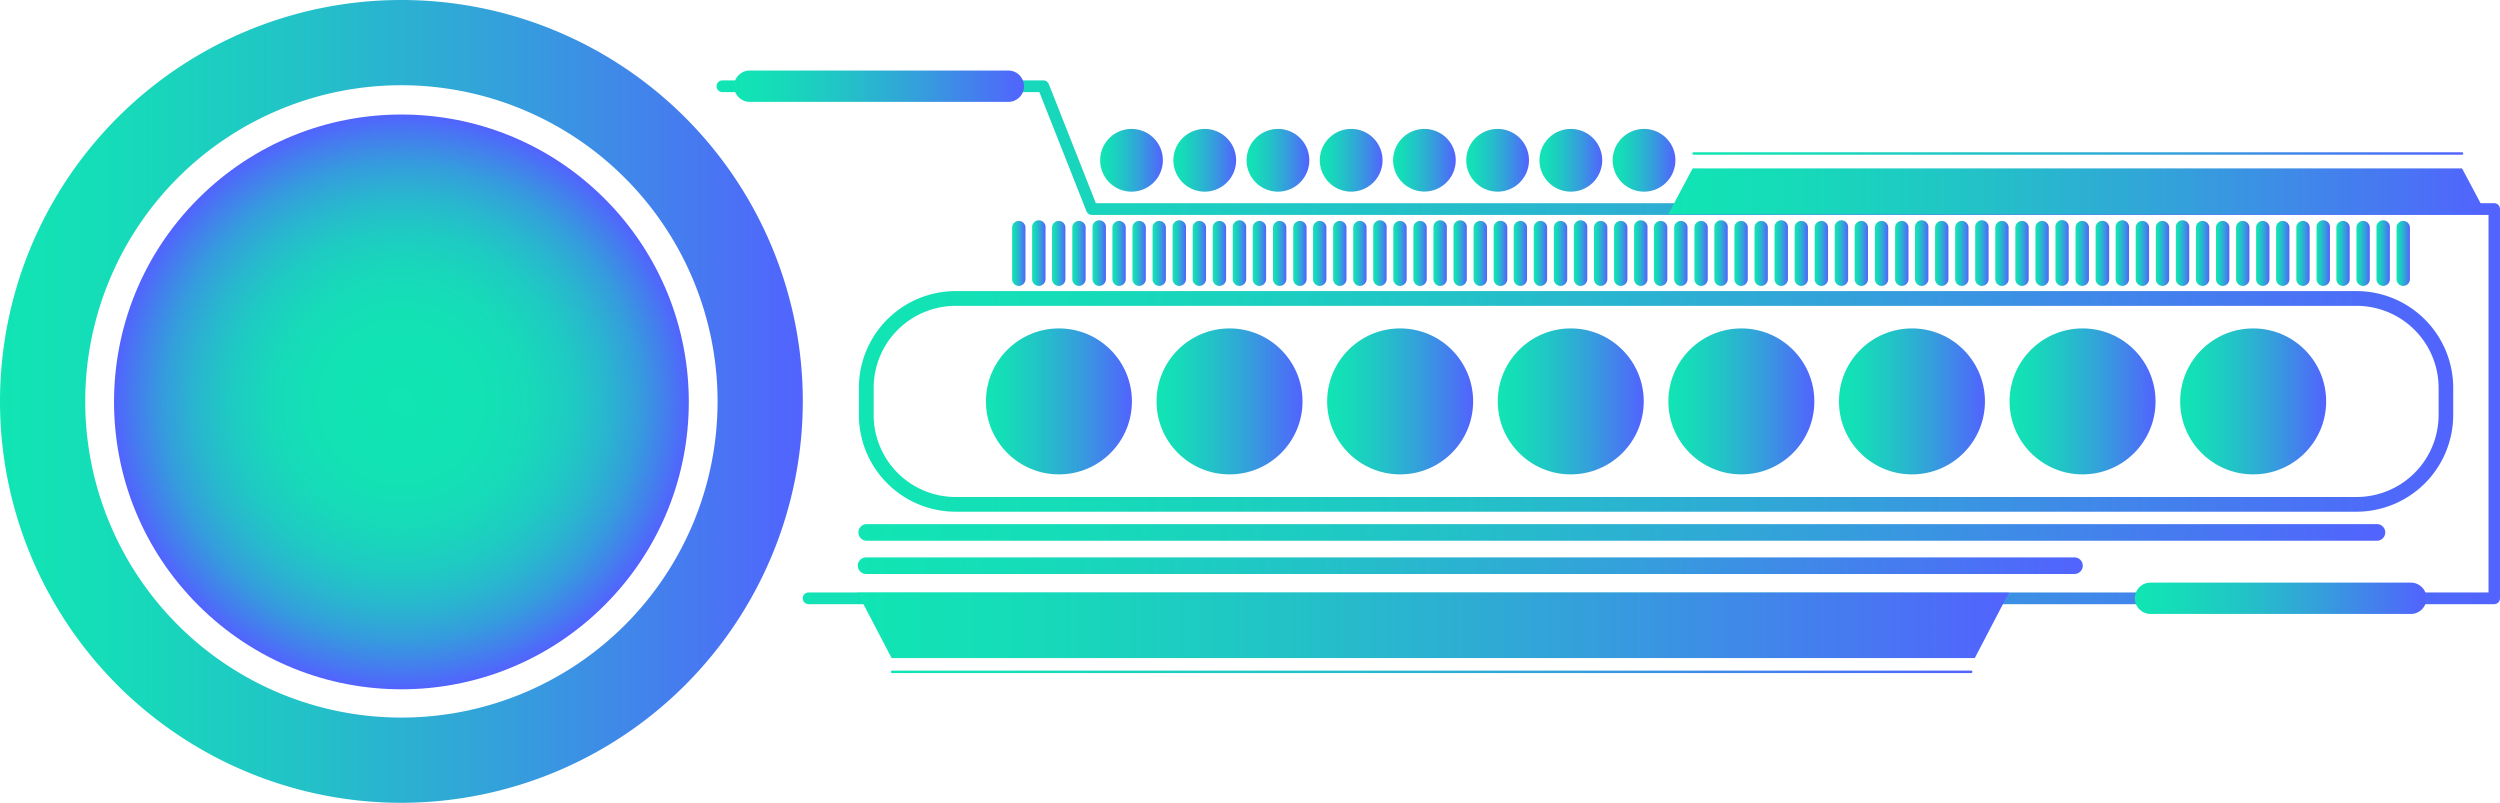 <svg xmlns="http://www.w3.org/2000/svg" xmlns:xlink="http://www.w3.org/1999/xlink" viewBox="0 0 494.27 158.72"><defs><style>.cls-1{mask:url(#mask);filter:url(#luminosity-noclip-2);}.cls-2{mix-blend-mode:multiply;fill:url(#Безымянный_градиент_44);}.cls-3{fill:url(#New_Gradient_Swatch_5);}.cls-4{fill:url(#New_Gradient_Swatch_5-2);}.cls-5{fill:url(#New_Gradient_Swatch_5-3);}.cls-6{fill:url(#New_Gradient_Swatch_5-4);}.cls-7{fill:url(#New_Gradient_Swatch_5-5);}.cls-8{fill:url(#New_Gradient_Swatch_5-6);}.cls-9{fill:url(#New_Gradient_Swatch_5-7);}.cls-10{fill:url(#New_Gradient_Swatch_5-8);}.cls-11{fill:url(#New_Gradient_Swatch_5-9);}.cls-12{fill:url(#New_Gradient_Swatch_5-10);}.cls-13{fill:url(#New_Gradient_Swatch_5-11);}.cls-14{fill:url(#New_Gradient_Swatch_5-12);}.cls-15{fill:url(#New_Gradient_Swatch_5-13);}.cls-16{fill:url(#New_Gradient_Swatch_5-14);}.cls-17{fill:url(#New_Gradient_Swatch_5-15);}.cls-18{fill:url(#New_Gradient_Swatch_5-16);}.cls-19{fill:url(#New_Gradient_Swatch_5-17);}.cls-20{fill:url(#New_Gradient_Swatch_5-18);}.cls-21{fill:url(#New_Gradient_Swatch_5-19);}.cls-22{fill:url(#New_Gradient_Swatch_5-20);}.cls-23{fill:url(#New_Gradient_Swatch_5-21);}.cls-24{mask:url(#mask-2);}.cls-25{fill:url(#New_Gradient_Swatch_5-22);}.cls-26{fill:url(#New_Gradient_Swatch_5-23);}.cls-27{fill:url(#New_Gradient_Swatch_5-24);}.cls-28{fill:url(#New_Gradient_Swatch_5-25);}.cls-29{fill:url(#New_Gradient_Swatch_5-26);}.cls-30{fill:url(#New_Gradient_Swatch_5-27);}.cls-31{fill:url(#New_Gradient_Swatch_5-28);}.cls-32{fill:url(#New_Gradient_Swatch_5-29);}.cls-33{fill:url(#New_Gradient_Swatch_5-30);}.cls-34{fill:url(#New_Gradient_Swatch_5-31);}.cls-35{fill:url(#New_Gradient_Swatch_5-32);}.cls-36{fill:url(#New_Gradient_Swatch_5-33);}.cls-37{fill:url(#New_Gradient_Swatch_5-34);}.cls-38{fill:url(#New_Gradient_Swatch_5-35);}.cls-39{fill:url(#New_Gradient_Swatch_5-36);}.cls-40{fill:url(#New_Gradient_Swatch_5-37);}.cls-41{fill:url(#New_Gradient_Swatch_5-38);}.cls-42{fill:url(#New_Gradient_Swatch_5-39);}.cls-43{fill:url(#New_Gradient_Swatch_5-40);}.cls-44{fill:url(#New_Gradient_Swatch_5-41);}.cls-45{fill:url(#New_Gradient_Swatch_5-42);}.cls-46{fill:url(#New_Gradient_Swatch_5-43);}.cls-47{fill:url(#New_Gradient_Swatch_5-44);}.cls-48{fill:url(#New_Gradient_Swatch_5-45);}.cls-49{fill:url(#New_Gradient_Swatch_5-46);}.cls-50{fill:url(#New_Gradient_Swatch_5-47);}.cls-51{fill:url(#New_Gradient_Swatch_5-48);}.cls-52{fill:url(#New_Gradient_Swatch_5-49);}.cls-53{fill:url(#New_Gradient_Swatch_5-50);}.cls-54{fill:url(#New_Gradient_Swatch_5-51);}.cls-55{fill:url(#New_Gradient_Swatch_5-52);}.cls-56{fill:url(#New_Gradient_Swatch_5-53);}.cls-57{fill:url(#New_Gradient_Swatch_5-54);}.cls-58{fill:url(#New_Gradient_Swatch_5-55);}.cls-59{fill:url(#New_Gradient_Swatch_5-56);}.cls-60{fill:url(#New_Gradient_Swatch_5-57);}.cls-61{fill:url(#New_Gradient_Swatch_5-58);}.cls-62{fill:url(#New_Gradient_Swatch_5-59);}.cls-63{fill:url(#New_Gradient_Swatch_5-60);}.cls-64{fill:url(#New_Gradient_Swatch_5-61);}.cls-65{fill:url(#New_Gradient_Swatch_5-62);}.cls-66{fill:url(#New_Gradient_Swatch_5-63);}.cls-67{fill:url(#New_Gradient_Swatch_5-64);}.cls-68{fill:url(#New_Gradient_Swatch_5-65);}.cls-69{fill:url(#New_Gradient_Swatch_5-66);}.cls-70{fill:url(#New_Gradient_Swatch_5-67);}.cls-71{fill:url(#New_Gradient_Swatch_5-68);}.cls-72{fill:url(#New_Gradient_Swatch_5-69);}.cls-73{fill:url(#New_Gradient_Swatch_5-70);}.cls-74{fill:url(#New_Gradient_Swatch_5-71);}.cls-75{fill:url(#New_Gradient_Swatch_5-72);}.cls-76{fill:url(#New_Gradient_Swatch_5-73);}.cls-77{fill:url(#New_Gradient_Swatch_5-74);}.cls-78{fill:url(#New_Gradient_Swatch_5-75);}.cls-79{fill:url(#New_Gradient_Swatch_5-76);}.cls-80{fill:url(#New_Gradient_Swatch_5-77);}.cls-81{fill:url(#New_Gradient_Swatch_5-78);}.cls-82{fill:url(#New_Gradient_Swatch_5-79);}.cls-83{fill:url(#New_Gradient_Swatch_5-80);}.cls-84{fill:url(#New_Gradient_Swatch_5-81);}.cls-85{fill:url(#New_Gradient_Swatch_5-82);}.cls-86{fill:url(#New_Gradient_Swatch_5-83);}.cls-87{fill:url(#New_Gradient_Swatch_5-84);}.cls-88{fill:url(#New_Gradient_Swatch_5-85);}.cls-89{fill:url(#New_Gradient_Swatch_5-86);}.cls-90{fill:url(#New_Gradient_Swatch_5-87);}.cls-91{fill:url(#New_Gradient_Swatch_5-88);}.cls-92{fill:url(#New_Gradient_Swatch_5-89);}.cls-93{fill:url(#New_Gradient_Swatch_5-90);}.cls-94{fill:url(#New_Gradient_Swatch_5-91);}.cls-95{fill:url(#New_Gradient_Swatch_5-92);}.cls-96{fill:url(#New_Gradient_Swatch_5-93);}.cls-97{fill:url(#New_Gradient_Swatch_5-94);}.cls-98{fill:url(#New_Gradient_Swatch_5-95);}.cls-99{fill:url(#New_Gradient_Swatch_5-96);}.cls-100{fill:url(#New_Gradient_Swatch_5-97);}.cls-101{fill:url(#New_Gradient_Swatch_5-98);}.cls-102{fill:url(#New_Gradient_Swatch_6);}.cls-103{filter:url(#luminosity-noclip);}</style><filter id="luminosity-noclip" x="171.24" y="-8265.63" width="312.35" height="32766" filterUnits="userSpaceOnUse" color-interpolation-filters="sRGB"><feFlood flood-color="#fff" result="bg"/><feBlend in="SourceGraphic" in2="bg"/></filter><mask id="mask" x="171.24" y="-8265.63" width="312.35" height="32766" maskUnits="userSpaceOnUse"><g class="cls-103"/></mask><linearGradient id="Безымянный_градиент_44" x1="171.24" y1="79.36" x2="483.59" y2="79.36" gradientUnits="userSpaceOnUse"><stop offset="0" stop-color="#1a1a1a"/><stop offset="1" stop-color="#1a1a1a"/></linearGradient><linearGradient id="New_Gradient_Swatch_5" x1="141.67" y1="67.67" x2="494.27" y2="67.67" gradientUnits="userSpaceOnUse"><stop offset="0" stop-color="#11e5b3"/><stop offset="0.14" stop-color="#15dcb8"/><stop offset="0.36" stop-color="#21c4c6"/><stop offset="0.64" stop-color="#359edc"/><stop offset="0.97" stop-color="#4f68fb"/><stop offset="1" stop-color="#5263fe"/></linearGradient><linearGradient id="New_Gradient_Swatch_5-2" x1="145.31" y1="17.04" x2="202.62" y2="17.04" xlink:href="#New_Gradient_Swatch_5"/><linearGradient id="New_Gradient_Swatch_5-3" x1="422.25" y1="118.29" x2="479.56" y2="118.29" xlink:href="#New_Gradient_Swatch_5"/><linearGradient id="New_Gradient_Swatch_5-4" x1="169.6" y1="105.27" x2="471.7" y2="105.27" xlink:href="#New_Gradient_Swatch_5"/><linearGradient id="New_Gradient_Swatch_5-5" x1="169.6" y1="111.84" x2="411.78" y2="111.84" xlink:href="#New_Gradient_Swatch_5"/><linearGradient id="New_Gradient_Swatch_5-6" x1="194.93" y1="79.36" x2="223.79" y2="79.36" xlink:href="#New_Gradient_Swatch_5"/><linearGradient id="New_Gradient_Swatch_5-7" x1="228.66" y1="79.36" x2="257.52" y2="79.36" xlink:href="#New_Gradient_Swatch_5"/><linearGradient id="New_Gradient_Swatch_5-8" x1="262.39" y1="79.36" x2="291.25" y2="79.36" xlink:href="#New_Gradient_Swatch_5"/><linearGradient id="New_Gradient_Swatch_5-9" x1="296.12" y1="79.36" x2="324.98" y2="79.36" xlink:href="#New_Gradient_Swatch_5"/><linearGradient id="New_Gradient_Swatch_5-10" x1="329.85" y1="79.36" x2="358.71" y2="79.36" xlink:href="#New_Gradient_Swatch_5"/><linearGradient id="New_Gradient_Swatch_5-11" x1="363.58" y1="79.36" x2="392.44" y2="79.36" xlink:href="#New_Gradient_Swatch_5"/><linearGradient id="New_Gradient_Swatch_5-12" x1="397.31" y1="79.36" x2="426.18" y2="79.36" xlink:href="#New_Gradient_Swatch_5"/><linearGradient id="New_Gradient_Swatch_5-13" x1="431.04" y1="79.36" x2="459.91" y2="79.36" xlink:href="#New_Gradient_Swatch_5"/><linearGradient id="New_Gradient_Swatch_5-14" x1="217.52" y1="31.68" x2="229.91" y2="31.68" xlink:href="#New_Gradient_Swatch_5"/><linearGradient id="New_Gradient_Swatch_5-15" x1="232" y1="31.68" x2="244.39" y2="31.68" xlink:href="#New_Gradient_Swatch_5"/><linearGradient id="New_Gradient_Swatch_5-16" x1="246.47" y1="31.68" x2="258.86" y2="31.68" xlink:href="#New_Gradient_Swatch_5"/><linearGradient id="New_Gradient_Swatch_5-17" x1="260.95" y1="31.68" x2="273.34" y2="31.68" xlink:href="#New_Gradient_Swatch_5"/><linearGradient id="New_Gradient_Swatch_5-18" x1="275.43" y1="31.68" x2="287.81" y2="31.68" xlink:href="#New_Gradient_Swatch_5"/><linearGradient id="New_Gradient_Swatch_5-19" x1="289.9" y1="31.68" x2="302.29" y2="31.68" xlink:href="#New_Gradient_Swatch_5"/><linearGradient id="New_Gradient_Swatch_5-20" x1="304.38" y1="31.68" x2="316.77" y2="31.68" xlink:href="#New_Gradient_Swatch_5"/><linearGradient id="New_Gradient_Swatch_5-21" x1="318.85" y1="31.68" x2="331.24" y2="31.68" xlink:href="#New_Gradient_Swatch_5"/><filter id="luminosity-noclip-2" x="171.24" y="59.01" width="312.35" height="40.71" filterUnits="userSpaceOnUse" color-interpolation-filters="sRGB"><feFlood flood-color="#fff" result="bg"/><feBlend in="SourceGraphic" in2="bg"/></filter><mask id="mask-2" x="171.24" y="59.01" width="312.35" height="40.71" maskUnits="userSpaceOnUse"><g class="cls-1"><rect class="cls-2" x="171.24" y="59.01" width="312.35" height="40.71" rx="6.08"/></g></mask><linearGradient id="New_Gradient_Swatch_5-22" x1="171.24" y1="79.36" x2="483.59" y2="79.36" xlink:href="#New_Gradient_Swatch_5"/><linearGradient id="New_Gradient_Swatch_5-23" x1="169.78" y1="79.36" x2="485.05" y2="79.36" xlink:href="#New_Gradient_Swatch_5"/><linearGradient id="New_Gradient_Swatch_5-24" x1="0" y1="79.36" x2="158.72" y2="79.36" xlink:href="#New_Gradient_Swatch_5"/><linearGradient id="New_Gradient_Swatch_5-25" x1="169.53" y1="123.64" x2="397.18" y2="123.64" xlink:href="#New_Gradient_Swatch_5"/><linearGradient id="New_Gradient_Swatch_5-26" x1="329.85" y1="37.81" x2="491.57" y2="37.81" xlink:href="#New_Gradient_Swatch_5"/><linearGradient id="New_Gradient_Swatch_5-27" x1="200.1" y1="50.09" x2="202.74" y2="50.09" xlink:href="#New_Gradient_Swatch_5"/><linearGradient id="New_Gradient_Swatch_5-28" x1="204.06" y1="50.09" x2="206.71" y2="50.09" xlink:href="#New_Gradient_Swatch_5"/><linearGradient id="New_Gradient_Swatch_5-29" x1="208.03" y1="50.09" x2="210.67" y2="50.09" xlink:href="#New_Gradient_Swatch_5"/><linearGradient id="New_Gradient_Swatch_5-30" x1="212" y1="50.09" x2="214.64" y2="50.09" xlink:href="#New_Gradient_Swatch_5"/><linearGradient id="New_Gradient_Swatch_5-31" x1="215.96" y1="50.09" x2="218.61" y2="50.09" xlink:href="#New_Gradient_Swatch_5"/><linearGradient id="New_Gradient_Swatch_5-32" x1="219.93" y1="50.09" x2="222.57" y2="50.09" xlink:href="#New_Gradient_Swatch_5"/><linearGradient id="New_Gradient_Swatch_5-33" x1="223.9" y1="50.09" x2="226.54" y2="50.09" xlink:href="#New_Gradient_Swatch_5"/><linearGradient id="New_Gradient_Swatch_5-34" x1="227.87" y1="50.09" x2="230.51" y2="50.09" xlink:href="#New_Gradient_Swatch_5"/><linearGradient id="New_Gradient_Swatch_5-35" x1="231.83" y1="50.09" x2="234.48" y2="50.09" xlink:href="#New_Gradient_Swatch_5"/><linearGradient id="New_Gradient_Swatch_5-36" x1="235.8" y1="50.09" x2="238.44" y2="50.09" xlink:href="#New_Gradient_Swatch_5"/><linearGradient id="New_Gradient_Swatch_5-37" x1="239.77" y1="50.09" x2="242.41" y2="50.09" xlink:href="#New_Gradient_Swatch_5"/><linearGradient id="New_Gradient_Swatch_5-38" x1="243.73" y1="50.09" x2="246.38" y2="50.09" xlink:href="#New_Gradient_Swatch_5"/><linearGradient id="New_Gradient_Swatch_5-39" x1="247.7" y1="50.09" x2="250.34" y2="50.09" xlink:href="#New_Gradient_Swatch_5"/><linearGradient id="New_Gradient_Swatch_5-40" x1="251.67" y1="50.09" x2="254.31" y2="50.09" xlink:href="#New_Gradient_Swatch_5"/><linearGradient id="New_Gradient_Swatch_5-41" x1="255.64" y1="50.09" x2="258.28" y2="50.09" xlink:href="#New_Gradient_Swatch_5"/><linearGradient id="New_Gradient_Swatch_5-42" x1="259.6" y1="50.09" x2="262.24" y2="50.09" xlink:href="#New_Gradient_Swatch_5"/><linearGradient id="New_Gradient_Swatch_5-43" x1="263.57" y1="50.09" x2="266.21" y2="50.09" xlink:href="#New_Gradient_Swatch_5"/><linearGradient id="New_Gradient_Swatch_5-44" x1="267.54" y1="50.09" x2="270.18" y2="50.09" xlink:href="#New_Gradient_Swatch_5"/><linearGradient id="New_Gradient_Swatch_5-45" x1="271.5" y1="50.09" x2="274.15" y2="50.09" xlink:href="#New_Gradient_Swatch_5"/><linearGradient id="New_Gradient_Swatch_5-46" x1="275.47" y1="50.09" x2="278.11" y2="50.09" xlink:href="#New_Gradient_Swatch_5"/><linearGradient id="New_Gradient_Swatch_5-47" x1="279.44" y1="50.09" x2="282.08" y2="50.09" xlink:href="#New_Gradient_Swatch_5"/><linearGradient id="New_Gradient_Swatch_5-48" x1="283.4" y1="50.09" x2="286.05" y2="50.09" xlink:href="#New_Gradient_Swatch_5"/><linearGradient id="New_Gradient_Swatch_5-49" x1="287.37" y1="50.09" x2="290.01" y2="50.09" xlink:href="#New_Gradient_Swatch_5"/><linearGradient id="New_Gradient_Swatch_5-50" x1="291.34" y1="50.09" x2="293.98" y2="50.09" xlink:href="#New_Gradient_Swatch_5"/><linearGradient id="New_Gradient_Swatch_5-51" x1="295.31" y1="50.09" x2="297.95" y2="50.09" xlink:href="#New_Gradient_Swatch_5"/><linearGradient id="New_Gradient_Swatch_5-52" x1="299.27" y1="50.09" x2="301.91" y2="50.09" xlink:href="#New_Gradient_Swatch_5"/><linearGradient id="New_Gradient_Swatch_5-53" x1="303.24" y1="50.09" x2="305.88" y2="50.09" xlink:href="#New_Gradient_Swatch_5"/><linearGradient id="New_Gradient_Swatch_5-54" x1="307.21" y1="50.09" x2="309.85" y2="50.09" xlink:href="#New_Gradient_Swatch_5"/><linearGradient id="New_Gradient_Swatch_5-55" x1="311.17" y1="50.09" x2="313.82" y2="50.09" xlink:href="#New_Gradient_Swatch_5"/><linearGradient id="New_Gradient_Swatch_5-56" x1="315.14" y1="50.09" x2="317.78" y2="50.09" xlink:href="#New_Gradient_Swatch_5"/><linearGradient id="New_Gradient_Swatch_5-57" x1="319.11" y1="50.09" x2="321.75" y2="50.09" xlink:href="#New_Gradient_Swatch_5"/><linearGradient id="New_Gradient_Swatch_5-58" x1="323.07" y1="50.09" x2="325.72" y2="50.09" xlink:href="#New_Gradient_Swatch_5"/><linearGradient id="New_Gradient_Swatch_5-59" x1="327.04" y1="50.09" x2="329.68" y2="50.09" xlink:href="#New_Gradient_Swatch_5"/><linearGradient id="New_Gradient_Swatch_5-60" x1="331.01" y1="50.09" x2="333.65" y2="50.09" xlink:href="#New_Gradient_Swatch_5"/><linearGradient id="New_Gradient_Swatch_5-61" x1="334.98" y1="50.09" x2="337.62" y2="50.09" xlink:href="#New_Gradient_Swatch_5"/><linearGradient id="New_Gradient_Swatch_5-62" x1="338.94" y1="50.09" x2="341.59" y2="50.09" xlink:href="#New_Gradient_Swatch_5"/><linearGradient id="New_Gradient_Swatch_5-63" x1="342.91" y1="50.09" x2="345.55" y2="50.09" xlink:href="#New_Gradient_Swatch_5"/><linearGradient id="New_Gradient_Swatch_5-64" x1="346.88" y1="50.09" x2="349.52" y2="50.09" xlink:href="#New_Gradient_Swatch_5"/><linearGradient id="New_Gradient_Swatch_5-65" x1="350.84" y1="50.09" x2="353.49" y2="50.09" xlink:href="#New_Gradient_Swatch_5"/><linearGradient id="New_Gradient_Swatch_5-66" x1="354.81" y1="50.09" x2="357.45" y2="50.09" xlink:href="#New_Gradient_Swatch_5"/><linearGradient id="New_Gradient_Swatch_5-67" x1="358.78" y1="50.09" x2="361.42" y2="50.09" xlink:href="#New_Gradient_Swatch_5"/><linearGradient id="New_Gradient_Swatch_5-68" x1="362.74" y1="50.09" x2="365.39" y2="50.09" xlink:href="#New_Gradient_Swatch_5"/><linearGradient id="New_Gradient_Swatch_5-69" x1="366.71" y1="50.09" x2="369.35" y2="50.09" xlink:href="#New_Gradient_Swatch_5"/><linearGradient id="New_Gradient_Swatch_5-70" x1="370.68" y1="50.09" x2="373.32" y2="50.09" xlink:href="#New_Gradient_Swatch_5"/><linearGradient id="New_Gradient_Swatch_5-71" x1="374.65" y1="50.09" x2="377.29" y2="50.09" xlink:href="#New_Gradient_Swatch_5"/><linearGradient id="New_Gradient_Swatch_5-72" x1="378.61" y1="50.09" x2="381.26" y2="50.09" xlink:href="#New_Gradient_Swatch_5"/><linearGradient id="New_Gradient_Swatch_5-73" x1="382.58" y1="50.09" x2="385.22" y2="50.09" xlink:href="#New_Gradient_Swatch_5"/><linearGradient id="New_Gradient_Swatch_5-74" x1="386.55" y1="50.09" x2="389.19" y2="50.09" xlink:href="#New_Gradient_Swatch_5"/><linearGradient id="New_Gradient_Swatch_5-75" x1="390.51" y1="50.09" x2="393.16" y2="50.09" xlink:href="#New_Gradient_Swatch_5"/><linearGradient id="New_Gradient_Swatch_5-76" x1="394.48" y1="50.09" x2="397.12" y2="50.09" xlink:href="#New_Gradient_Swatch_5"/><linearGradient id="New_Gradient_Swatch_5-77" x1="398.45" y1="50.09" x2="401.09" y2="50.09" xlink:href="#New_Gradient_Swatch_5"/><linearGradient id="New_Gradient_Swatch_5-78" x1="402.42" y1="50.09" x2="405.06" y2="50.09" xlink:href="#New_Gradient_Swatch_5"/><linearGradient id="New_Gradient_Swatch_5-79" x1="406.38" y1="50.09" x2="409.02" y2="50.09" xlink:href="#New_Gradient_Swatch_5"/><linearGradient id="New_Gradient_Swatch_5-80" x1="410.35" y1="50.09" x2="412.99" y2="50.09" xlink:href="#New_Gradient_Swatch_5"/><linearGradient id="New_Gradient_Swatch_5-81" x1="414.32" y1="50.09" x2="416.96" y2="50.09" xlink:href="#New_Gradient_Swatch_5"/><linearGradient id="New_Gradient_Swatch_5-82" x1="418.28" y1="50.09" x2="420.93" y2="50.09" xlink:href="#New_Gradient_Swatch_5"/><linearGradient id="New_Gradient_Swatch_5-83" x1="422.25" y1="50.09" x2="424.89" y2="50.09" xlink:href="#New_Gradient_Swatch_5"/><linearGradient id="New_Gradient_Swatch_5-84" x1="426.22" y1="50.09" x2="428.86" y2="50.09" xlink:href="#New_Gradient_Swatch_5"/><linearGradient id="New_Gradient_Swatch_5-85" x1="430.18" y1="50.09" x2="432.83" y2="50.09" xlink:href="#New_Gradient_Swatch_5"/><linearGradient id="New_Gradient_Swatch_5-86" x1="434.15" y1="50.09" x2="436.79" y2="50.09" xlink:href="#New_Gradient_Swatch_5"/><linearGradient id="New_Gradient_Swatch_5-87" x1="438.12" y1="50.09" x2="440.76" y2="50.09" xlink:href="#New_Gradient_Swatch_5"/><linearGradient id="New_Gradient_Swatch_5-88" x1="442.09" y1="50.09" x2="444.73" y2="50.09" xlink:href="#New_Gradient_Swatch_5"/><linearGradient id="New_Gradient_Swatch_5-89" x1="446.05" y1="50.09" x2="448.69" y2="50.09" xlink:href="#New_Gradient_Swatch_5"/><linearGradient id="New_Gradient_Swatch_5-90" x1="450.02" y1="50.09" x2="452.66" y2="50.09" xlink:href="#New_Gradient_Swatch_5"/><linearGradient id="New_Gradient_Swatch_5-91" x1="453.99" y1="50.09" x2="456.63" y2="50.09" xlink:href="#New_Gradient_Swatch_5"/><linearGradient id="New_Gradient_Swatch_5-92" x1="457.95" y1="50.09" x2="460.6" y2="50.09" xlink:href="#New_Gradient_Swatch_5"/><linearGradient id="New_Gradient_Swatch_5-93" x1="461.92" y1="50.09" x2="464.56" y2="50.09" xlink:href="#New_Gradient_Swatch_5"/><linearGradient id="New_Gradient_Swatch_5-94" x1="465.89" y1="50.09" x2="468.53" y2="50.09" xlink:href="#New_Gradient_Swatch_5"/><linearGradient id="New_Gradient_Swatch_5-95" x1="469.85" y1="50.09" x2="472.5" y2="50.09" xlink:href="#New_Gradient_Swatch_5"/><linearGradient id="New_Gradient_Swatch_5-96" x1="473.82" y1="50.09" x2="476.46" y2="50.09" xlink:href="#New_Gradient_Swatch_5"/><linearGradient id="New_Gradient_Swatch_5-97" x1="176.11" y1="132.83" x2="389.96" y2="132.83" xlink:href="#New_Gradient_Swatch_5"/><linearGradient id="New_Gradient_Swatch_5-98" x1="334.65" y1="30.35" x2="486.95" y2="30.35" xlink:href="#New_Gradient_Swatch_5"/><radialGradient id="New_Gradient_Swatch_6" cx="81.3" cy="78.58" r="56.82" gradientTransform="translate(77.35 -33.6) rotate(44.95)" gradientUnits="userSpaceOnUse"><stop offset="0" stop-color="#11e5b3"/><stop offset="0.28" stop-color="#12e2b4"/><stop offset="0.44" stop-color="#17dab9"/><stop offset="0.59" stop-color="#1ecbc2"/><stop offset="0.71" stop-color="#28b7ce"/><stop offset="0.83" stop-color="#359cdd"/><stop offset="0.93" stop-color="#457cef"/><stop offset="1" stop-color="#5263fe"/></radialGradient></defs><title>loading_09_green_blue</title><g id="Layer_2" data-name="Layer 2"><g id="Layer_1-2" data-name="Layer 1"><path class="cls-3" d="M493.11,119.45H159.87a1.16,1.16,0,0,1,0-2.32H492V42.49H215.88a1.15,1.15,0,0,1-1.08-.74l-9.31-23.54H142.83a1.16,1.16,0,1,1,0-2.32h63.45a1.16,1.16,0,0,1,1.08.74l9.3,23.54H493.11a1.16,1.16,0,0,1,1.16,1.16v77A1.16,1.16,0,0,1,493.11,119.45Z"/><path class="cls-4" d="M199.53,20.14H148.41a3.1,3.1,0,1,1,0-6.19h51.12a3.1,3.1,0,0,1,0,6.19Z"/><path class="cls-5" d="M476.46,121.38H425.35a3.1,3.1,0,1,1,0-6.19h51.11a3.1,3.1,0,1,1,0,6.19Z"/><path class="cls-6" d="M470.06,106.91H171.24a1.65,1.65,0,0,1,0-3.29H470.06a1.65,1.65,0,0,1,0,3.29Z"/><path class="cls-7" d="M410.14,113.48H171.24a1.64,1.64,0,0,1,0-3.28h238.9a1.64,1.64,0,0,1,0,3.28Z"/><circle class="cls-8" cx="209.36" cy="79.36" r="14.43"/><circle class="cls-9" cx="243.09" cy="79.36" r="14.43"/><circle class="cls-10" cx="276.82" cy="79.36" r="14.43"/><circle class="cls-11" cx="310.55" cy="79.36" r="14.43"/><circle class="cls-12" cx="344.28" cy="79.36" r="14.43"/><circle class="cls-13" cx="378.01" cy="79.36" r="14.43"/><circle class="cls-14" cx="411.74" cy="79.36" r="14.43"/><circle class="cls-15" cx="445.47" cy="79.36" r="14.43"/><path class="cls-16" d="M229.91,31.68a6.2,6.2,0,1,1-6.19-6.19A6.19,6.19,0,0,1,229.91,31.68Z"/><path class="cls-17" d="M244.39,31.68a6.2,6.2,0,1,1-6.2-6.19A6.2,6.2,0,0,1,244.39,31.68Z"/><path class="cls-18" d="M258.86,31.68a6.2,6.2,0,1,1-6.19-6.19A6.19,6.19,0,0,1,258.86,31.68Z"/><path class="cls-19" d="M273.34,31.68a6.2,6.2,0,1,1-6.2-6.19A6.19,6.19,0,0,1,273.34,31.68Z"/><path class="cls-20" d="M287.81,31.68a6.19,6.19,0,1,1-6.19-6.19A6.19,6.19,0,0,1,287.81,31.68Z"/><path class="cls-21" d="M302.29,31.68a6.2,6.2,0,1,1-6.19-6.19A6.19,6.19,0,0,1,302.29,31.68Z"/><path class="cls-22" d="M316.77,31.68a6.2,6.2,0,1,1-6.2-6.19A6.2,6.2,0,0,1,316.77,31.68Z"/><path class="cls-23" d="M331.24,31.68a6.2,6.2,0,1,1-6.19-6.19A6.19,6.19,0,0,1,331.24,31.68Z"/><g class="cls-24"><rect class="cls-25" x="171.24" y="59.01" width="312.35" height="40.71" rx="6.08"/></g><path class="cls-26" d="M465.93,101.17h-277a19.14,19.14,0,0,1-19.12-19.12V76.67A19.14,19.14,0,0,1,188.9,57.55h277a19.14,19.14,0,0,1,19.12,19.12v5.38A19.14,19.14,0,0,1,465.93,101.17Zm-277-40.7a16.22,16.22,0,0,0-16.2,16.2v5.38a16.22,16.22,0,0,0,16.2,16.21h277a16.22,16.22,0,0,0,16.2-16.21V76.67a16.22,16.22,0,0,0-16.2-16.2Z"/><path class="cls-27" d="M79.36,158.72a79.36,79.36,0,1,1,79.36-79.36A79.45,79.45,0,0,1,79.36,158.72Zm0-141.87a62.51,62.51,0,1,0,62.51,62.51A62.58,62.58,0,0,0,79.36,16.85Z"/><polygon class="cls-28" points="390.43 130.11 176.28 130.11 169.53 117.18 397.18 117.18 390.43 130.11"/><polygon class="cls-29" points="486.77 33.3 334.64 33.3 329.85 42.32 491.57 42.32 486.77 33.3"/><path class="cls-30" d="M201.42,56.53a1.33,1.33,0,0,1-1.32-1.33V45a1.32,1.32,0,1,1,2.64,0V55.2A1.33,1.33,0,0,1,201.42,56.53Z"/><path class="cls-31" d="M205.38,56.53a1.33,1.33,0,0,1-1.32-1.33V45a1.33,1.33,0,1,1,2.65,0V55.2A1.34,1.34,0,0,1,205.38,56.53Z"/><path class="cls-32" d="M209.35,56.53A1.33,1.33,0,0,1,208,55.2V45a1.32,1.32,0,1,1,2.64,0V55.2A1.33,1.33,0,0,1,209.35,56.53Z"/><path class="cls-33" d="M213.32,56.53A1.33,1.33,0,0,1,212,55.2V45a1.32,1.32,0,1,1,2.64,0V55.2A1.33,1.33,0,0,1,213.32,56.53Z"/><path class="cls-34" d="M217.29,56.53A1.34,1.34,0,0,1,216,55.2V45a1.33,1.33,0,1,1,2.65,0V55.2A1.33,1.33,0,0,1,217.29,56.53Z"/><path class="cls-35" d="M221.25,56.53a1.33,1.33,0,0,1-1.32-1.33V45a1.32,1.32,0,1,1,2.64,0V55.2A1.33,1.33,0,0,1,221.25,56.53Z"/><path class="cls-36" d="M225.22,56.53a1.33,1.33,0,0,1-1.32-1.33V45a1.32,1.32,0,1,1,2.64,0V55.2A1.33,1.33,0,0,1,225.22,56.53Z"/><path class="cls-37" d="M229.19,56.53a1.33,1.33,0,0,1-1.32-1.33V45a1.32,1.32,0,1,1,2.64,0V55.2A1.33,1.33,0,0,1,229.19,56.53Z"/><path class="cls-38" d="M233.15,56.53a1.33,1.33,0,0,1-1.32-1.33V45a1.33,1.33,0,1,1,2.65,0V55.2A1.34,1.34,0,0,1,233.15,56.53Z"/><path class="cls-39" d="M237.12,56.53a1.33,1.33,0,0,1-1.32-1.33V45a1.32,1.32,0,1,1,2.64,0V55.2A1.33,1.33,0,0,1,237.12,56.53Z"/><path class="cls-40" d="M241.09,56.53a1.33,1.33,0,0,1-1.32-1.33V45a1.32,1.32,0,1,1,2.64,0V55.2A1.33,1.33,0,0,1,241.09,56.53Z"/><path class="cls-41" d="M245.06,56.53a1.34,1.34,0,0,1-1.33-1.33V45a1.33,1.33,0,1,1,2.65,0V55.2A1.33,1.33,0,0,1,245.06,56.53Z"/><path class="cls-42" d="M249,56.53a1.33,1.33,0,0,1-1.32-1.33V45a1.32,1.32,0,1,1,2.64,0V55.2A1.33,1.33,0,0,1,249,56.53Z"/><path class="cls-43" d="M253,56.53a1.33,1.33,0,0,1-1.32-1.33V45a1.32,1.32,0,1,1,2.64,0V55.2A1.33,1.33,0,0,1,253,56.53Z"/><path class="cls-44" d="M257,56.53a1.33,1.33,0,0,1-1.32-1.33V45a1.32,1.32,0,1,1,2.64,0V55.2A1.33,1.33,0,0,1,257,56.53Z"/><path class="cls-45" d="M260.92,56.53a1.33,1.33,0,0,1-1.32-1.33V45a1.32,1.32,0,1,1,2.64,0V55.2A1.33,1.33,0,0,1,260.92,56.53Z"/><path class="cls-46" d="M264.89,56.53a1.33,1.33,0,0,1-1.32-1.33V45a1.32,1.32,0,1,1,2.64,0V55.2A1.33,1.33,0,0,1,264.89,56.53Z"/><path class="cls-47" d="M268.86,56.53a1.33,1.33,0,0,1-1.32-1.33V45a1.32,1.32,0,1,1,2.64,0V55.2A1.33,1.33,0,0,1,268.86,56.53Z"/><path class="cls-48" d="M272.82,56.53a1.33,1.33,0,0,1-1.32-1.33V45a1.33,1.33,0,1,1,2.65,0V55.2A1.34,1.34,0,0,1,272.82,56.53Z"/><path class="cls-49" d="M276.79,56.53a1.33,1.33,0,0,1-1.32-1.33V45a1.32,1.32,0,1,1,2.64,0V55.2A1.33,1.33,0,0,1,276.79,56.53Z"/><path class="cls-50" d="M280.76,56.53a1.33,1.33,0,0,1-1.32-1.33V45a1.32,1.32,0,1,1,2.64,0V55.2A1.33,1.33,0,0,1,280.76,56.53Z"/><path class="cls-51" d="M284.73,56.53a1.34,1.34,0,0,1-1.33-1.33V45a1.33,1.33,0,1,1,2.65,0V55.2A1.33,1.33,0,0,1,284.73,56.53Z"/><path class="cls-52" d="M288.69,56.53a1.33,1.33,0,0,1-1.32-1.33V45A1.32,1.32,0,1,1,290,45V55.2A1.33,1.33,0,0,1,288.69,56.53Z"/><path class="cls-53" d="M292.66,56.53a1.33,1.33,0,0,1-1.32-1.33V45A1.32,1.32,0,1,1,294,45V55.2A1.33,1.33,0,0,1,292.66,56.53Z"/><path class="cls-54" d="M296.63,56.53a1.33,1.33,0,0,1-1.32-1.33V45A1.32,1.32,0,1,1,298,45V55.2A1.33,1.33,0,0,1,296.63,56.53Z"/><path class="cls-55" d="M300.59,56.53a1.33,1.33,0,0,1-1.32-1.33V45a1.32,1.32,0,1,1,2.64,0V55.2A1.33,1.33,0,0,1,300.59,56.53Z"/><path class="cls-56" d="M304.56,56.53a1.33,1.33,0,0,1-1.32-1.33V45a1.32,1.32,0,1,1,2.64,0V55.2A1.33,1.33,0,0,1,304.56,56.53Z"/><path class="cls-57" d="M308.53,56.53a1.33,1.33,0,0,1-1.32-1.33V45a1.32,1.32,0,1,1,2.64,0V55.2A1.33,1.33,0,0,1,308.53,56.53Z"/><path class="cls-58" d="M312.49,56.53a1.33,1.33,0,0,1-1.32-1.33V45a1.33,1.33,0,1,1,2.65,0V55.2A1.34,1.34,0,0,1,312.49,56.53Z"/><path class="cls-59" d="M316.46,56.53a1.33,1.33,0,0,1-1.32-1.33V45a1.32,1.32,0,1,1,2.64,0V55.2A1.33,1.33,0,0,1,316.46,56.53Z"/><path class="cls-60" d="M320.43,56.53a1.33,1.33,0,0,1-1.32-1.33V45a1.32,1.32,0,1,1,2.64,0V55.2A1.33,1.33,0,0,1,320.43,56.53Z"/><path class="cls-61" d="M324.4,56.53a1.34,1.34,0,0,1-1.33-1.33V45a1.33,1.33,0,1,1,2.65,0V55.2A1.33,1.33,0,0,1,324.4,56.53Z"/><path class="cls-62" d="M328.36,56.53A1.33,1.33,0,0,1,327,55.2V45a1.32,1.32,0,1,1,2.64,0V55.2A1.33,1.33,0,0,1,328.36,56.53Z"/><path class="cls-63" d="M332.33,56.53A1.33,1.33,0,0,1,331,55.2V45a1.32,1.32,0,1,1,2.64,0V55.2A1.33,1.33,0,0,1,332.33,56.53Z"/><path class="cls-64" d="M336.3,56.53A1.33,1.33,0,0,1,335,55.2V45a1.32,1.32,0,1,1,2.64,0V55.2A1.33,1.33,0,0,1,336.3,56.53Z"/><path class="cls-65" d="M340.26,56.53a1.33,1.33,0,0,1-1.32-1.33V45a1.33,1.33,0,1,1,2.65,0V55.2A1.34,1.34,0,0,1,340.26,56.53Z"/><path class="cls-66" d="M344.23,56.53a1.33,1.33,0,0,1-1.32-1.33V45a1.32,1.32,0,1,1,2.64,0V55.2A1.33,1.33,0,0,1,344.23,56.53Z"/><path class="cls-67" d="M348.2,56.53a1.33,1.33,0,0,1-1.32-1.33V45a1.32,1.32,0,1,1,2.64,0V55.2A1.33,1.33,0,0,1,348.2,56.53Z"/><path class="cls-68" d="M352.16,56.53a1.33,1.33,0,0,1-1.32-1.33V45a1.33,1.33,0,1,1,2.65,0V55.2A1.34,1.34,0,0,1,352.16,56.53Z"/><path class="cls-69" d="M356.13,56.53a1.33,1.33,0,0,1-1.32-1.33V45a1.32,1.32,0,1,1,2.64,0V55.2A1.33,1.33,0,0,1,356.13,56.53Z"/><path class="cls-70" d="M360.1,56.53a1.33,1.33,0,0,1-1.32-1.33V45a1.32,1.32,0,1,1,2.64,0V55.2A1.33,1.33,0,0,1,360.1,56.53Z"/><path class="cls-71" d="M364.07,56.53a1.34,1.34,0,0,1-1.33-1.33V45a1.33,1.33,0,1,1,2.65,0V55.2A1.33,1.33,0,0,1,364.07,56.53Z"/><path class="cls-72" d="M368,56.53a1.33,1.33,0,0,1-1.32-1.33V45a1.32,1.32,0,1,1,2.64,0V55.2A1.33,1.33,0,0,1,368,56.53Z"/><path class="cls-73" d="M372,56.53a1.33,1.33,0,0,1-1.32-1.33V45a1.32,1.32,0,1,1,2.64,0V55.2A1.33,1.33,0,0,1,372,56.53Z"/><path class="cls-74" d="M376,56.53a1.33,1.33,0,0,1-1.32-1.33V45a1.32,1.32,0,1,1,2.64,0V55.2A1.33,1.33,0,0,1,376,56.53Z"/><path class="cls-75" d="M379.93,56.53a1.33,1.33,0,0,1-1.32-1.33V45a1.33,1.33,0,1,1,2.65,0V55.2A1.34,1.34,0,0,1,379.93,56.53Z"/><path class="cls-76" d="M383.9,56.53a1.33,1.33,0,0,1-1.32-1.33V45a1.32,1.32,0,1,1,2.64,0V55.2A1.33,1.33,0,0,1,383.9,56.53Z"/><path class="cls-77" d="M387.87,56.53a1.33,1.33,0,0,1-1.32-1.33V45a1.32,1.32,0,1,1,2.64,0V55.2A1.33,1.33,0,0,1,387.87,56.53Z"/><path class="cls-78" d="M391.84,56.53a1.34,1.34,0,0,1-1.33-1.33V45a1.33,1.33,0,1,1,2.65,0V55.2A1.33,1.33,0,0,1,391.84,56.53Z"/><path class="cls-79" d="M395.8,56.53a1.33,1.33,0,0,1-1.32-1.33V45a1.32,1.32,0,1,1,2.64,0V55.2A1.33,1.33,0,0,1,395.8,56.53Z"/><path class="cls-80" d="M399.77,56.53a1.33,1.33,0,0,1-1.32-1.33V45a1.32,1.32,0,1,1,2.64,0V55.2A1.33,1.33,0,0,1,399.77,56.53Z"/><path class="cls-81" d="M403.74,56.53a1.33,1.33,0,0,1-1.32-1.33V45a1.32,1.32,0,1,1,2.64,0V55.2A1.33,1.33,0,0,1,403.74,56.53Z"/><path class="cls-82" d="M407.7,56.53a1.33,1.33,0,0,1-1.32-1.33V45A1.32,1.32,0,1,1,409,45V55.2A1.33,1.33,0,0,1,407.7,56.53Z"/><path class="cls-83" d="M411.67,56.53a1.33,1.33,0,0,1-1.32-1.33V45A1.32,1.32,0,1,1,413,45V55.2A1.33,1.33,0,0,1,411.67,56.53Z"/><path class="cls-84" d="M415.64,56.53a1.33,1.33,0,0,1-1.32-1.33V45A1.32,1.32,0,1,1,417,45V55.2A1.33,1.33,0,0,1,415.64,56.53Z"/><path class="cls-85" d="M419.6,56.53a1.33,1.33,0,0,1-1.32-1.33V45a1.33,1.33,0,1,1,2.65,0V55.2A1.34,1.34,0,0,1,419.6,56.53Z"/><path class="cls-86" d="M423.57,56.53a1.33,1.33,0,0,1-1.32-1.33V45a1.32,1.32,0,1,1,2.64,0V55.2A1.33,1.33,0,0,1,423.57,56.53Z"/><path class="cls-87" d="M427.54,56.53a1.33,1.33,0,0,1-1.32-1.33V45a1.32,1.32,0,1,1,2.64,0V55.2A1.33,1.33,0,0,1,427.54,56.53Z"/><path class="cls-88" d="M431.51,56.53a1.34,1.34,0,0,1-1.33-1.33V45a1.33,1.33,0,1,1,2.65,0V55.2A1.33,1.33,0,0,1,431.51,56.53Z"/><path class="cls-89" d="M435.47,56.53a1.33,1.33,0,0,1-1.32-1.33V45a1.32,1.32,0,1,1,2.64,0V55.2A1.33,1.33,0,0,1,435.47,56.53Z"/><path class="cls-90" d="M439.44,56.53a1.33,1.33,0,0,1-1.32-1.33V45a1.32,1.32,0,1,1,2.64,0V55.2A1.33,1.33,0,0,1,439.44,56.53Z"/><path class="cls-91" d="M443.41,56.53a1.33,1.33,0,0,1-1.32-1.33V45a1.32,1.32,0,1,1,2.64,0V55.2A1.33,1.33,0,0,1,443.41,56.53Z"/><path class="cls-92" d="M447.37,56.53a1.33,1.33,0,0,1-1.32-1.33V45a1.32,1.32,0,1,1,2.64,0V55.2A1.33,1.33,0,0,1,447.37,56.53Z"/><path class="cls-93" d="M451.34,56.53A1.33,1.33,0,0,1,450,55.2V45a1.32,1.32,0,1,1,2.64,0V55.2A1.33,1.33,0,0,1,451.34,56.53Z"/><path class="cls-94" d="M455.31,56.53A1.33,1.33,0,0,1,454,55.2V45a1.32,1.32,0,1,1,2.64,0V55.2A1.33,1.33,0,0,1,455.31,56.53Z"/><path class="cls-95" d="M459.27,56.53A1.33,1.33,0,0,1,458,55.2V45a1.33,1.33,0,1,1,2.65,0V55.2A1.34,1.34,0,0,1,459.27,56.53Z"/><path class="cls-96" d="M463.24,56.53a1.33,1.33,0,0,1-1.32-1.33V45a1.32,1.32,0,1,1,2.64,0V55.2A1.33,1.33,0,0,1,463.24,56.53Z"/><path class="cls-97" d="M467.21,56.53a1.33,1.33,0,0,1-1.32-1.33V45a1.32,1.32,0,1,1,2.64,0V55.2A1.33,1.33,0,0,1,467.21,56.53Z"/><path class="cls-98" d="M471.18,56.53a1.34,1.34,0,0,1-1.33-1.33V45a1.33,1.33,0,1,1,2.65,0V55.2A1.33,1.33,0,0,1,471.18,56.53Z"/><path class="cls-99" d="M475.14,56.53a1.33,1.33,0,0,1-1.32-1.33V45a1.32,1.32,0,1,1,2.64,0V55.2A1.33,1.33,0,0,1,475.14,56.53Z"/><path class="cls-100" d="M389.72,133.07H176.35a.25.25,0,0,1,0-.49H389.72a.24.24,0,0,1,.24.25A.24.24,0,0,1,389.72,133.07Z"/><path class="cls-101" d="M486.7,30.59H334.9a.25.25,0,1,1,0-.49H486.7a.25.25,0,1,1,0,.49Z"/><circle class="cls-102" cx="79.36" cy="79.46" r="56.82" transform="translate(-32.94 79.39) rotate(-45)"/></g></g></svg>